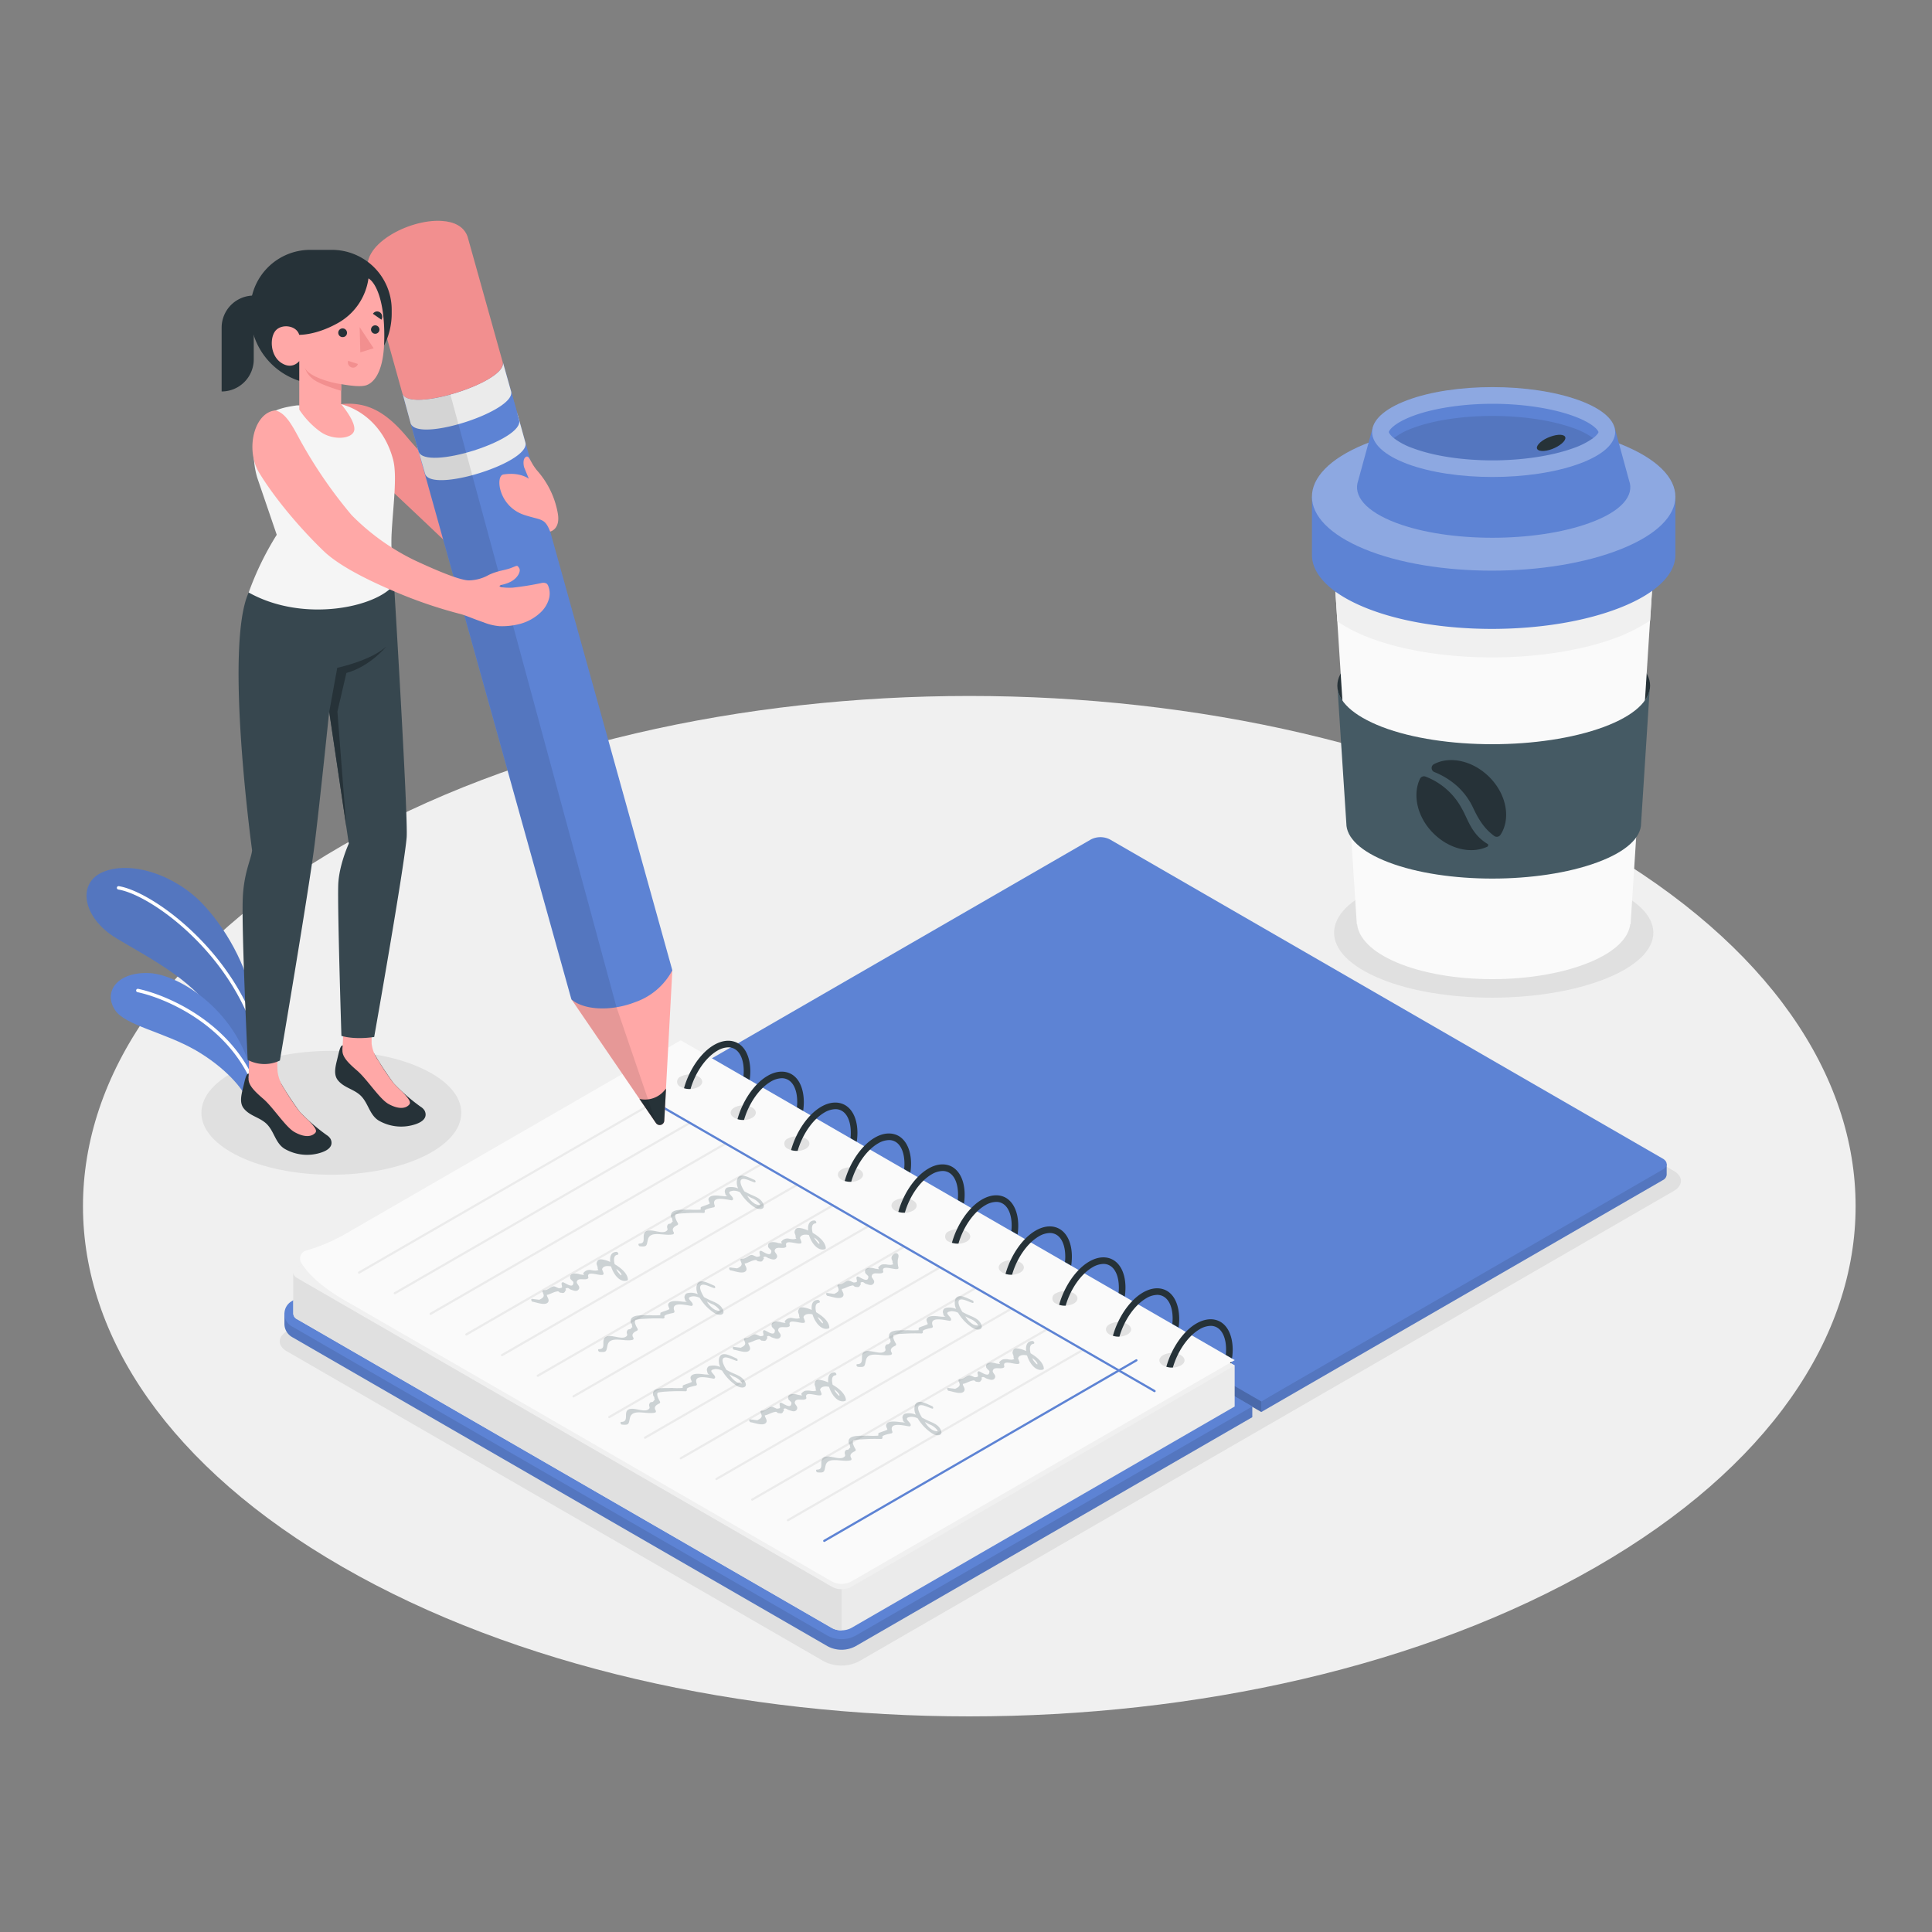 <svg xmlns="http://www.w3.org/2000/svg" viewBox="0 0 500 500"><rect x="0" y="0" width="500" height="500" fill="#808080" stroke="none"/><g id="freepik--Floor--inject-2"><path id="freepik--floor--inject-2" d="M88.66,405.53c89.58,51.56,234.81,51.56,324.39,0s89.57-135.17,0-186.74-234.81-51.56-324.39,0S-.92,354,88.66,405.53Z" style="fill:#f0f0f0"></path></g><g id="freepik--Shadow--inject-2"><path id="freepik--Shadows--inject-2" d="M74.26,349.73l139,80.25a10,10,0,0,0,9,0L433.16,308.23c2.49-1.44,2.49-3.77,0-5.21l-139-80.25a10,10,0,0,0-9,0L74.26,344.53C71.77,346,71.77,348.29,74.26,349.73Z" style="fill:#e0e0e0"></path><path id="freepik--shadow--inject-2" d="M415.57,229.49c-16.41-6.57-42.57-6.57-58.42,0s-15.86,17.21,0,23.78,42,6.57,58.42,0S432,236.06,415.57,229.49Z" style="fill:#e0e0e0"></path><ellipse id="freepik--shadow--inject-2" cx="85.75" cy="287.99" rx="33.63" ry="16.03" style="fill:#e0e0e0"></ellipse></g><g id="freepik--Plants--inject-2"><g id="freepik--plants--inject-2"><path d="M65.21,258.94c-.51-6.35-5.4-17.18-12.66-24.9s-18.85-11.43-26-8.32c-6.67,2.89-5.2,11.83,3.6,17.12S52,254.61,56.52,264.62l8.69,12Z" style="fill:#5D83D4"></path><path d="M65.21,258.94c-.51-6.35-5.4-17.18-12.66-24.9s-18.85-11.43-26-8.32c-6.67,2.89-5.2,11.83,3.6,17.12S52,254.61,56.52,264.62l8.69,12Z" style="opacity:0.1"></path><path d="M66.13,267.26l.14,0a.45.45,0,0,0,.28-.56c-7.14-21.54-27.39-36-35.79-37.36a.44.44,0,0,0-.51.36.45.45,0,0,0,.37.51c8.22,1.35,28.06,15.55,35.09,36.77A.44.44,0,0,0,66.13,267.26Z" style="fill:#fff"></path><path d="M64.26,285.16c-1.3-3.49-6.14-9-13.58-13.33-8.24-4.75-18.31-6.43-20.92-10.44-3.14-4.81.72-9.91,8.81-9.56S61.64,262,65.21,278.26Z" style="fill:#5D83D4"></path><path d="M64.64,278.55a.45.45,0,0,0,.19-.05.44.44,0,0,0,.2-.59c-7-13.87-21.67-20.35-29.26-22a.45.45,0,0,0-.53.34.44.44,0,0,0,.34.52c7.44,1.61,21.84,8,28.66,21.54A.46.46,0,0,0,64.64,278.55Z" style="fill:#fff"></path></g></g><g id="freepik--Notebook--inject-2"><g id="freepik--notebook--inject-2"><path d="M178.43,280v-2.74L282.33,220a5.4,5.4,0,0,1,4.92,0L431.33,301.3V304a1.72,1.72,0,0,1-1,1.42l-103.9,60Z" style="fill:#5D83D4"></path><path d="M431.33,304V301.3l-1.76-1L326.41,362.69v2.74l103.9-60A1.72,1.72,0,0,0,431.33,304Z" style="opacity:0.1"></path><path d="M178.43,277.25l103.9-60a5.4,5.4,0,0,1,4.92,0l143.06,82.59c1.36.78,1.36,2.06,0,2.84l-103.9,60Z" style="fill:#5D83D4"></path><polygon points="326.41 365.43 326.41 362.69 178.43 277.25 178.43 279.99 326.41 365.43" style="opacity:0.2"></polygon><path d="M180.8,281.31l-105,55.3L73.61,340v2.74a4,4,0,0,0,2.16,3.39l138.42,79.92a7.67,7.67,0,0,0,7.21,0l102.69-59.28V364Z" style="fill:#5D83D4"></path><path d="M180.8,281.31l-105,55.3L73.61,340v2.74a4,4,0,0,0,2.16,3.39l138.42,79.92a7.67,7.67,0,0,0,7.21,0l102.69-59.28V364Z" style="opacity:0.1"></path><path d="M217.8,424.21a7.4,7.4,0,0,1-3.61-.89L75.77,343.4a3.75,3.75,0,0,1,0-6.79l100.41-58L324.09,364,221.4,423.32A7.38,7.38,0,0,1,217.8,424.21Z" style="fill:#5D83D4"></path><path d="M176.18,270.61,76.91,327.92l-1,1.43V340h0a1.72,1.72,0,0,0,1,1.42l138.42,79.93a5.49,5.49,0,0,0,4.93,0L319.53,364V353.38Z" style="fill:#ebebeb"></path><path d="M319.54,353.38l-1.24.72-16.16,9.32-3,1.75-78.87,45.52a5.42,5.42,0,0,1-4.93,0L76.9,330.77c-1.35-.79-1.35-2.06,0-2.85l1.32-.76,98-56.55,142.13,82.06.3.18Z" style="fill:#f0f0f0"></path><path d="M217.8,411.29v10.65a4.92,4.92,0,0,1-2.46-.59L76.9,341.42a1.72,1.72,0,0,1-1-1.42V329.34a1.75,1.75,0,0,0,1,1.43l138.44,79.92A4.93,4.93,0,0,0,217.8,411.29Z" style="fill:#e0e0e0"></path><path d="M319.54,352l-17.87,10.31-2.8,1.62-78.6,45.38a5.42,5.42,0,0,1-4.93,0l-124-71.57c-1.11-.61-2.15-1.22-3.12-1.8-5-3.07-8.08-5.82-10-8.74l-.24-.37a2,2,0,0,1-.3-.74,2.21,2.21,0,0,1,1.73-2.5,45.86,45.86,0,0,0,9.34-3.89l.13-.07,87.3-50.4Z" style="fill:#fafafa"></path><path d="M301,350.71c-1.27.74-1.27,1.93,0,2.67a5,5,0,0,0,4.6,0c1.28-.74,1.28-1.93,0-2.67A5,5,0,0,0,301,350.71Z" style="opacity:0.1"></path><path d="M315.83,342.08c-1.75-1-3.95-.85-6.19.43-3.48,2-6.48,6.5-7.79,11.2a4.73,4.73,0,0,0,1.69.21c1.21-4.19,3.88-8.14,6.95-9.93a5.81,5.81,0,0,1,2.82-.86,3.24,3.24,0,0,1,1.66.43c1.48.85,2.34,2.94,2.34,5.7a10.49,10.49,0,0,1-.08,1.37l1.62.93a16.4,16.4,0,0,0,.17-2.3C319,345.87,317.85,343.25,315.83,342.08Z" style="fill:#263238"></path><path d="M318.69,352.45c0,.13-.05.26-.08.4l-.3-.18Z" style="fill:#263238"></path><path d="M287.17,342.7c-1.27.74-1.27,1.93,0,2.67a5,5,0,0,0,4.6,0c1.28-.74,1.28-1.93,0-2.67A5,5,0,0,0,287.17,342.7Z" style="opacity:0.1"></path><path d="M302,334.07c-1.76-1-3.95-.86-6.2.43-3.47,2-6.47,6.5-7.78,11.2a4.73,4.73,0,0,0,1.69.21c1.21-4.19,3.87-8.14,6.95-9.93a5.83,5.83,0,0,1,2.82-.87,3.27,3.27,0,0,1,1.66.44c1.48.85,2.34,2.93,2.34,5.7a12.59,12.59,0,0,1-.08,1.37l1.61.93a15,15,0,0,0,.17-2.3C305.14,337.86,304,335.24,302,334.07Z" style="fill:#263238"></path><path d="M273.29,334.69a1.42,1.42,0,0,0,0,2.67,5.1,5.1,0,0,0,4.6,0c1.28-.74,1.28-1.94,0-2.67A5,5,0,0,0,273.29,334.69Z" style="opacity:0.1"></path><path d="M288.08,326.06c-1.75-1-3.95-.86-6.19.43-3.47,2-6.48,6.5-7.79,11.2a4.82,4.82,0,0,0,1.7.21c1.2-4.19,3.87-8.14,6.94-9.93a5.83,5.83,0,0,1,2.83-.87,3.27,3.27,0,0,1,1.66.44c1.48.85,2.33,2.93,2.33,5.7a10.49,10.49,0,0,1-.08,1.37l1.62.93a16.4,16.4,0,0,0,.17-2.3C291.27,329.85,290.11,327.23,288.08,326.06Z" style="fill:#263238"></path><path d="M259.42,326.68c-1.27.74-1.27,1.93,0,2.67a5,5,0,0,0,4.6,0c1.28-.74,1.28-1.93,0-2.67A5,5,0,0,0,259.42,326.68Z" style="opacity:0.1"></path><path d="M274.21,318.05c-1.75-1-3.95-.86-6.19.43-3.48,2-6.48,6.5-7.79,11.2a4.76,4.76,0,0,0,1.7.21c1.2-4.19,3.87-8.14,6.94-9.93a5.81,5.81,0,0,1,2.82-.86,3.3,3.3,0,0,1,1.67.43c1.48.85,2.33,2.94,2.33,5.7a10.49,10.49,0,0,1-.08,1.37l1.62.93a16.4,16.4,0,0,0,.17-2.3C277.4,321.84,276.24,319.22,274.21,318.05Z" style="fill:#263238"></path><path d="M245.54,318.67a1.42,1.42,0,0,0,0,2.67,5.06,5.06,0,0,0,4.61,0c1.27-.74,1.27-1.93,0-2.67A5.06,5.06,0,0,0,245.54,318.67Z" style="opacity:0.1"></path><path d="M260.34,310c-1.76-1-3.95-.86-6.2.43-3.47,2-6.47,6.5-7.78,11.2a4.73,4.73,0,0,0,1.69.21c1.21-4.19,3.87-8.14,6.95-9.93a5.78,5.78,0,0,1,2.82-.86,3.26,3.26,0,0,1,1.66.43c1.48.85,2.34,2.94,2.34,5.7a12.59,12.59,0,0,1-.08,1.37l1.61.93a15,15,0,0,0,.17-2.3C263.52,313.83,262.36,311.21,260.34,310Z" style="fill:#263238"></path><path d="M231.67,310.66c-1.27.74-1.27,1.93,0,2.67a5,5,0,0,0,4.6,0c1.28-.74,1.28-1.93,0-2.67A5,5,0,0,0,231.67,310.66Z" style="opacity:0.1"></path><path d="M246.46,302c-1.75-1-4-.86-6.19.43-3.48,2-6.48,6.5-7.79,11.2a4.79,4.79,0,0,0,1.7.21c1.2-4.19,3.87-8.14,6.94-9.93a5.81,5.81,0,0,1,2.82-.86,3.3,3.3,0,0,1,1.67.43c1.48.85,2.33,2.94,2.33,5.7a10.49,10.49,0,0,1-.08,1.37l1.62.93a16.4,16.4,0,0,0,.17-2.3C249.65,305.82,248.49,303.2,246.46,302Z" style="fill:#263238"></path><path d="M217.8,302.65c-1.27.74-1.27,1.93,0,2.67a5,5,0,0,0,4.6,0c1.28-.74,1.28-1.93,0-2.67A5,5,0,0,0,217.8,302.65Z" style="opacity:0.1"></path><path d="M232.59,294c-1.76-1-4-.86-6.2.43-3.47,2-6.47,6.5-7.78,11.2a4.73,4.73,0,0,0,1.69.21c1.21-4.19,3.88-8.14,6.95-9.93a5.81,5.81,0,0,1,2.82-.86,3.24,3.24,0,0,1,1.66.43c1.48.85,2.34,2.94,2.34,5.7a10.49,10.49,0,0,1-.08,1.37l1.61.93a15,15,0,0,0,.18-2.3C235.78,297.81,234.61,295.19,232.59,294Z" style="fill:#263238"></path><path d="M203.92,294.64a1.42,1.42,0,0,0,0,2.67,5,5,0,0,0,4.6,0c1.28-.74,1.28-1.93,0-2.67A5,5,0,0,0,203.92,294.64Z" style="opacity:0.1"></path><path d="M218.71,286c-1.75-1-4-.86-6.19.43-3.47,2-6.48,6.5-7.79,11.2a4.82,4.82,0,0,0,1.7.21c1.21-4.19,3.87-8.14,6.94-9.93a5.81,5.81,0,0,1,2.83-.86,3.26,3.26,0,0,1,1.66.43c1.48.85,2.33,2.94,2.33,5.7a10.49,10.49,0,0,1-.08,1.37l1.62.93a16.4,16.4,0,0,0,.17-2.3C221.9,289.8,220.74,287.18,218.71,286Z" style="fill:#263238"></path><path d="M190.05,286.63c-1.27.74-1.27,1.93,0,2.67a5,5,0,0,0,4.6,0c1.28-.74,1.28-1.93,0-2.67A5,5,0,0,0,190.05,286.63Z" style="opacity:0.1"></path><path d="M204.84,278c-1.75-1-4-.86-6.19.43-3.47,2-6.48,6.5-7.79,11.2a4.79,4.79,0,0,0,1.7.21c1.2-4.19,3.87-8.14,6.94-9.93a5.83,5.83,0,0,1,2.83-.87,3.27,3.27,0,0,1,1.66.44c1.48.85,2.33,2.93,2.33,5.7a10.49,10.49,0,0,1-.08,1.37l1.62.93a16.4,16.4,0,0,0,.17-2.3C208,281.79,206.87,279.17,204.84,278Z" style="fill:#263238"></path><path d="M176.17,278.62a1.42,1.42,0,0,0,0,2.67,5.06,5.06,0,0,0,4.61,0c1.27-.74,1.27-1.93,0-2.67A5.06,5.06,0,0,0,176.17,278.62Z" style="opacity:0.1"></path><path d="M191,270c-1.76-1-3.95-.86-6.2.43-3.47,2-6.48,6.5-7.78,11.2a4.73,4.73,0,0,0,1.69.21c1.21-4.19,3.87-8.14,6.95-9.93a5.78,5.78,0,0,1,2.82-.86,3.26,3.26,0,0,1,1.66.43c1.48.85,2.34,2.94,2.34,5.7a12.59,12.59,0,0,1-.08,1.37l1.61.93a15,15,0,0,0,.17-2.3C194.15,273.78,193,271.16,191,270Z" style="fill:#263238"></path><line x1="280.3" y1="349.33" x2="203.92" y2="393.43" style="fill:none;stroke:#ebebeb;stroke-linecap:round;stroke-miterlimit:10;stroke-width:0.569px"></line><line x1="271.05" y1="343.99" x2="194.68" y2="388.09" style="fill:none;stroke:#ebebeb;stroke-linecap:round;stroke-miterlimit:10;stroke-width:0.569px"></line><line x1="261.8" y1="338.65" x2="185.43" y2="382.75" style="fill:none;stroke:#ebebeb;stroke-linecap:round;stroke-miterlimit:10;stroke-width:0.569px"></line><line x1="252.55" y1="333.31" x2="176.18" y2="377.41" style="fill:none;stroke:#ebebeb;stroke-linecap:round;stroke-miterlimit:10;stroke-width:0.569px"></line><line x1="243.3" y1="327.97" x2="166.93" y2="372.07" style="fill:none;stroke:#ebebeb;stroke-linecap:round;stroke-miterlimit:10;stroke-width:0.569px"></line><line x1="234.05" y1="322.63" x2="157.68" y2="366.73" style="fill:none;stroke:#ebebeb;stroke-linecap:round;stroke-miterlimit:10;stroke-width:0.569px"></line><line x1="224.8" y1="317.29" x2="148.43" y2="361.38" style="fill:none;stroke:#ebebeb;stroke-linecap:round;stroke-miterlimit:10;stroke-width:0.569px"></line><line x1="215.55" y1="311.95" x2="139.18" y2="356.04" style="fill:none;stroke:#ebebeb;stroke-linecap:round;stroke-miterlimit:10;stroke-width:0.569px"></line><line x1="206.3" y1="306.61" x2="129.93" y2="350.7" style="fill:none;stroke:#ebebeb;stroke-linecap:round;stroke-miterlimit:10;stroke-width:0.569px"></line><line x1="197.05" y1="301.27" x2="120.68" y2="345.36" style="fill:none;stroke:#ebebeb;stroke-linecap:round;stroke-miterlimit:10;stroke-width:0.569px"></line><line x1="187.8" y1="295.93" x2="111.43" y2="340.02" style="fill:none;stroke:#ebebeb;stroke-linecap:round;stroke-miterlimit:10;stroke-width:0.569px"></line><line x1="178.55" y1="290.59" x2="102.18" y2="334.68" style="fill:none;stroke:#ebebeb;stroke-linecap:round;stroke-miterlimit:10;stroke-width:0.569px"></line><line x1="169.3" y1="285.25" x2="92.93" y2="329.34" style="fill:none;stroke:#ebebeb;stroke-linecap:round;stroke-miterlimit:10;stroke-width:0.569px"></line><line x1="164.67" y1="282.6" x2="298.8" y2="360.01" style="fill:none;stroke:#5D83D4;stroke-linecap:round;stroke-miterlimit:10;stroke-width:0.569px"></line><line x1="294.1" y1="352.05" x2="213.32" y2="398.77" style="fill:none;stroke:#5D83D4;stroke-linecap:round;stroke-miterlimit:10;stroke-width:0.569px"></line><g style="opacity:0.25"><path d="M253.69,342.28c-.7-1.07-2-1.5-3.12-2-.45-.2-1-.48-1.51-.76-.7-1.13-1.63-3-.4-3.21.74-.14,2.17.64,3,.88.45.13.35-.53,0-.65-1.36-.53-4-2.22-4.52.09a3.54,3.54,0,0,0,.32,2.13,4.61,4.61,0,0,0-2-.37c-.64.06-1.19.08-1.41.83-.13.41.05.59.08.9a.79.79,0,0,0,.64.66c-.07,0-.28,0-.72,0-1,0-3.6-.68-4.21.52-.25.49.33,1.18.24,1.37s-1.91.72-2.24.92c-.15.09-.05.61-.13.66a22.91,22.91,0,0,1-2.78,0c-1.53.12-5.32-.45-4.82,1.91.05.25.26.22.31.63a2,2,0,0,0,.11.57c-.05,0-.16,0-.36.32s-.66.13-.85.36c-.72.91.39,1.23-.52,1.8-1.27.8-3.92-.82-5.22.07-1.15.8.35,3.09-1.69,3.13-.45,0-.19.67.15.7,1.91.17,1.7-.19,2.07-1.75.59-2.53,4.37-.78,6.5-1.37a.37.37,0,0,0,.15-.56c-.56-.9.09-1.39.93-1.78a.38.38,0,0,0,.16-.56c-.23-.41-1-1.67-.54-2.27a11.69,11.69,0,0,1,2.25-.26,47.91,47.91,0,0,1,4.94-.09.35.35,0,0,0,.32-.47c-.24-.53,1.9-.87,2.37-1a.35.35,0,0,0,.21-.45c-1-2.54,2.74-1.6,4.3-1.36a.36.36,0,0,0,.43-.48c-.24-.85-2.13-1.71.11-2a3.45,3.45,0,0,1,1.71.41,11.86,11.86,0,0,0,3.91,4C253.33,344.52,254.83,344,253.69,342.28Zm-.69.46c.47.62-1,.11-1.18,0a5.52,5.52,0,0,1-2-2.08c.45.25.86.47,1.16.61A4.5,4.5,0,0,1,253,342.74Z" style="fill:#455a64"></path><path d="M215.49,358.37c-.27-1.11-.31-2.32.72-2.45.49-.06.14-.73-.23-.75-1.38,0-1.81,1.16-1.63,2.6a8.48,8.48,0,0,0-1.72-.58c-.9-.17-1.48-.19-1.77.72-.18.55.26.9.22,1.4-.05.72.68.42-.41.71a6.39,6.39,0,0,1-1.26-.14c-1.1,0-1.19,0-1.86.58s1,.85-1,.53a4.18,4.18,0,0,0-1.57-.22c-.73.17-1.12.38-1,1.19.06.37.85.85.84,1.08,0,1.76-1.91.27-2.62,0a.32.32,0,0,0-.45.27c0,.87.58,1.18-.69,1.25-.15,0-1-.47-1.3-.48-.81,0-1.55,1.06-2.61,1-.29,0-.39.24-.3.47.29.79.72,1.27-.88,2,0,0-1.88-.23-1.84-.23-.46,0-.16.74.19.77.73.05,3.2,1.09,3.93.11.53-.73-.53-1.57-.26-2-.18.3,1.41-.43,1.58-.49a4.35,4.35,0,0,1,1.24-.34c.22,0,.4.36.64.35s.63.15.91,0,.35-.52.46-.59c.28-.19-.36-.41.19-.6.4-.14.75.27,1.12.38.6.19,1.5.63,2,0,.67-.83-.55-1.41-.44-2,.26-1.25,2-.3,2.86-.86a.33.33,0,0,0,.12-.38c-.51-1.73,2.63-.38,3.61-.56.18,0,.37-.15.34-.36s-.39-1.07-.39-1.08c.25-1,1.68-.93,2.33-.75.64,2.1,2.31,4.22,4.13,3.66a.33.33,0,0,0,.23-.32C218.81,360.78,217.19,359.35,215.49,358.37Zm.66,1.73c-.06-.11-.15-.29-.24-.5a4.41,4.41,0,0,1,1.28,1.26C217.54,361.91,216.32,360.39,216.15,360.1Z" style="fill:#455a64"></path><path d="M243.25,369.64c-.71-1.07-2-1.5-3.12-2-.46-.21-1-.49-1.51-.77-.71-1.13-1.64-3-.4-3.2.74-.14,2.17.63,3,.87.45.14.34-.52,0-.64-1.36-.54-4-2.22-4.52.09a3.53,3.53,0,0,0,.31,2.13,4.56,4.56,0,0,0-2-.37c-.65.06-1.19.08-1.42.83-.12.41.06.59.08.9a.79.79,0,0,0,.65.66c-.08,0-.28,0-.73-.06-1,0-3.59-.67-4.2.53-.26.49.32,1.18.24,1.36s-1.92.72-2.25.92c-.14.1,0,.62-.13.66a19.43,19.43,0,0,1-2.78,0c-1.53.13-5.31-.44-4.82,1.91.06.26.26.22.31.64a1.9,1.9,0,0,0,.12.57c-.06,0-.17,0-.37.32s-.65.12-.84.36c-.73.91.38,1.23-.52,1.79-1.28.8-3.93-.81-5.22.08s.34,3.08-1.69,3.12c-.45,0-.19.68.15.71,1.9.16,1.7-.2,2.06-1.75.6-2.54,4.38-.79,6.5-1.38.25-.06.27-.37.16-.55-.56-.9.09-1.4.93-1.79a.36.36,0,0,0,.15-.55c-.22-.41-1-1.68-.54-2.27a11.8,11.8,0,0,1,2.26-.26,45.2,45.2,0,0,1,4.94-.09.35.35,0,0,0,.32-.47c-.24-.53,1.89-.87,2.37-1a.34.34,0,0,0,.2-.45c-1-2.53,2.74-1.6,4.3-1.35a.37.37,0,0,0,.44-.48c-.25-.86-2.13-1.71.1-2a3.72,3.72,0,0,1,1.72.41,12,12,0,0,0,3.9,4C242.88,371.88,244.39,371.37,243.25,369.64Zm-.69.46c.46.63-1,.12-1.19,0a5.63,5.63,0,0,1-2-2.09c.46.25.87.48,1.17.61A4.73,4.73,0,0,1,242.56,370.1Z" style="fill:#455a64"></path><path d="M266.72,350.24c-.28-1.11-.31-2.32.71-2.45.5-.06.15-.73-.22-.75-1.38,0-1.82,1.16-1.64,2.61a7.75,7.75,0,0,0-1.71-.59c-.9-.17-1.48-.19-1.78.72-.17.55.27.9.23,1.4-.05.72.67.42-.41.71a6.31,6.31,0,0,1-1.26-.14c-1.1,0-1.2,0-1.86.58s1,.85-1,.53a4.13,4.13,0,0,0-1.56-.22c-.73.17-1.12.38-1,1.19.06.37.84.85.84,1.08,0,1.76-1.91.27-2.63,0a.33.33,0,0,0-.45.27c0,.87.58,1.18-.68,1.25-.15,0-1-.47-1.3-.48-.81,0-1.56,1.06-2.62,1-.29,0-.38.24-.3.47.3.79.73,1.27-.87,2,0,0-1.88-.23-1.84-.23-.46,0-.17.74.19.77.73.05,3.19,1.09,3.92.11.54-.73-.52-1.57-.25-2-.18.3,1.4-.43,1.58-.49a4.38,4.38,0,0,1,1.23-.34c.22,0,.41.36.64.35s.64.15.92,0,.35-.52.46-.59c.28-.19-.36-.41.19-.6.4-.14.74.27,1.12.38.6.19,1.5.63,2,0,.66-.83-.56-1.41-.44-2,.25-1.25,2-.3,2.86-.86a.34.34,0,0,0,.11-.38c-.5-1.73,2.63-.38,3.62-.56.18,0,.36-.15.34-.36s-.39-1.07-.39-1.08c.25-1,1.67-.93,2.33-.75.64,2.1,2.3,4.22,4.12,3.66a.31.31,0,0,0,.23-.32C270,352.65,268.42,351.22,266.72,350.24Zm.66,1.73a4,4,0,0,1-.24-.5,4.41,4.41,0,0,1,1.28,1.26C268.77,353.78,267.55,352.26,267.38,352Z" style="fill:#455a64"></path><path d="M197.28,311.09c-.71-1.07-2-1.49-3.12-2-.46-.21-1-.49-1.51-.77-.71-1.13-1.64-3-.4-3.2.73-.14,2.17.64,3,.87.44.14.34-.52,0-.64-1.36-.54-4-2.22-4.52.09a3.45,3.45,0,0,0,.31,2.13,4.56,4.56,0,0,0-2-.37c-.65.06-1.19.08-1.42.83-.12.41,0,.59.08.9a.79.79,0,0,0,.65.66,6.28,6.28,0,0,0-.73,0c-1,0-3.59-.68-4.21.52-.25.49.33,1.18.25,1.36s-1.92.72-2.25.93c-.15.09,0,.61-.13.65a19.43,19.43,0,0,1-2.78,0c-1.53.13-5.31-.44-4.82,1.92.06.25.26.21.31.63a1.9,1.9,0,0,0,.12.57c-.06,0-.17,0-.37.32s-.65.12-.84.36c-.73.91.38,1.23-.52,1.79-1.28.8-3.93-.81-5.23.08s.35,3.08-1.68,3.12c-.45,0-.19.68.15.71,1.9.16,1.69-.2,2.06-1.75.6-2.53,4.38-.79,6.5-1.37a.36.36,0,0,0,.15-.56c-.55-.9.1-1.4.94-1.79a.36.36,0,0,0,.15-.55c-.22-.41-1-1.68-.54-2.27a11.8,11.8,0,0,1,2.26-.26,45.16,45.16,0,0,1,4.94-.09.34.34,0,0,0,.31-.47c-.23-.53,1.9-.87,2.38-1a.35.35,0,0,0,.2-.45c-1-2.54,2.74-1.61,4.3-1.36a.37.37,0,0,0,.44-.48c-.25-.86-2.14-1.71.1-2a3.72,3.72,0,0,1,1.72.41,12,12,0,0,0,3.9,4C196.91,313.33,198.42,312.82,197.28,311.09Zm-.69.46c.46.63-1,.12-1.19,0a5.63,5.63,0,0,1-2-2.09c.46.25.87.48,1.17.62A4.62,4.62,0,0,1,196.59,311.55Z" style="fill:#455a64"></path><path d="M159.08,327.18c-.28-1.1-.31-2.31.71-2.44.49-.07.14-.74-.22-.75-1.39,0-1.82,1.16-1.64,2.6a7.84,7.84,0,0,0-1.71-.58c-.9-.17-1.48-.2-1.78.72-.18.54.26.9.23,1.39,0,.73.67.43-.42.71a6.35,6.35,0,0,1-1.26-.13,1.91,1.91,0,0,0-1.86.58c-.68.57,1,.85-1,.53a4,4,0,0,0-1.56-.22c-.74.17-1.12.38-1,1.19,0,.36.84.85.83,1.08,0,1.76-1.9.27-2.62,0a.34.34,0,0,0-.45.28c0,.87.58,1.17-.68,1.25-.16,0-1-.48-1.3-.48-.82,0-1.56,1.06-2.62,1-.29,0-.39.23-.3.47.29.79.72,1.27-.87,2,0,0-1.88-.24-1.84-.24-.46,0-.17.75.19.77.72.06,3.19,1.1,3.92.11.54-.72-.52-1.56-.26-2-.17.31,1.41-.43,1.58-.49a4.7,4.7,0,0,1,1.24-.34c.22,0,.41.36.64.36s.64.15.92,0,.34-.51.45-.59c.29-.18-.36-.41.19-.59s.75.26,1.13.38c.59.19,1.5.63,2,0,.66-.83-.56-1.41-.45-2,.26-1.25,2.05-.3,2.86-.86a.33.33,0,0,0,.12-.38c-.5-1.73,2.63-.38,3.62-.56.17,0,.36-.15.34-.36s-.4-1.07-.39-1.09c.24-1,1.67-.92,2.33-.74.63,2.1,2.3,4.22,4.12,3.65a.31.31,0,0,0,.23-.31C162.4,329.6,160.77,328.16,159.08,327.18Zm.65,1.73a4.87,4.87,0,0,1-.23-.49,4.21,4.21,0,0,1,1.27,1.26C161.13,330.73,159.91,329.21,159.73,328.91Z" style="fill:#455a64"></path><path d="M186.83,338.46c-.7-1.07-2-1.5-3.12-2-.45-.21-1-.49-1.51-.77-.7-1.13-1.64-3-.4-3.2.74-.14,2.17.63,3,.87.45.13.35-.52,0-.65-1.36-.53-4-2.22-4.52.1a3.48,3.48,0,0,0,.32,2.13,4.47,4.47,0,0,0-2-.37c-.64.06-1.19.07-1.41.82-.13.42,0,.6.08.91a.8.8,0,0,0,.64.66,4.84,4.84,0,0,0-.72-.06c-1,0-3.6-.67-4.21.52-.25.5.32,1.18.24,1.37s-1.92.72-2.24.92c-.15.09-.05.61-.13.66a21,21,0,0,1-2.78,0c-1.53.13-5.32-.44-4.82,1.91,0,.26.26.22.3.63a2.45,2.45,0,0,0,.12.58c-.06,0-.16,0-.36.31s-.66.13-.85.37c-.72.91.39,1.22-.52,1.79-1.27.8-3.92-.82-5.22.08s.35,3.08-1.69,3.12c-.45,0-.19.67.15.7,1.91.17,1.7-.19,2.06-1.74.6-2.54,4.38-.79,6.51-1.38a.36.36,0,0,0,.15-.55c-.56-.9.09-1.4.93-1.79a.37.37,0,0,0,.16-.55c-.23-.42-1-1.68-.54-2.27a12.49,12.49,0,0,1,2.25-.27,45.24,45.24,0,0,1,4.94-.08.35.35,0,0,0,.32-.47c-.24-.53,1.9-.87,2.37-1a.35.35,0,0,0,.21-.45c-1-2.53,2.73-1.6,4.3-1.35a.37.37,0,0,0,.43-.48c-.24-.86-2.13-1.72.11-2a3.71,3.71,0,0,1,1.71.41,12,12,0,0,0,3.91,4C186.47,340.7,188,340.19,186.83,338.46Zm-.69.46c.47.62-1,.12-1.18,0a5.47,5.47,0,0,1-2-2.09c.45.25.86.47,1.16.61A4.58,4.58,0,0,1,186.14,338.92Z" style="fill:#455a64"></path><path d="M210.31,319.05c-.28-1.1-.32-2.31.71-2.44.49-.07.14-.74-.23-.75-1.38,0-1.81,1.16-1.63,2.6a8.48,8.48,0,0,0-1.72-.58c-.89-.17-1.48-.2-1.77.72-.18.54.26.9.23,1.39-.05.73.67.43-.42.71a5.68,5.68,0,0,1-1.26-.13,1.91,1.91,0,0,0-1.86.58c-.68.57,1,.85-1,.53a4,4,0,0,0-1.57-.22c-.73.17-1.12.38-1,1.19.05.36.84.85.83,1.08,0,1.76-1.9.27-2.62,0a.34.34,0,0,0-.45.28c0,.87.58,1.17-.69,1.25-.15,0-1-.48-1.3-.48-.81,0-1.55,1.06-2.61,1-.29,0-.39.23-.3.47.29.79.72,1.27-.88,2,0,0-1.88-.24-1.84-.24-.45,0-.16.75.19.77.73.06,3.2,1.1,3.93.12.54-.73-.52-1.57-.26-2-.17.31,1.41-.43,1.58-.49a4.35,4.35,0,0,1,1.24-.33c.22,0,.4.35.64.35s.63.15.91,0,.35-.51.46-.59c.28-.18-.36-.41.19-.59.4-.14.75.26,1.12.38.6.19,1.5.63,2,0,.67-.83-.55-1.41-.44-2,.26-1.25,2-.3,2.86-.86a.33.33,0,0,0,.12-.38c-.51-1.73,2.63-.38,3.62-.56.17,0,.36-.15.33-.36s-.39-1.07-.39-1.09c.25-1,1.68-.92,2.33-.74.64,2.1,2.31,4.22,4.13,3.65a.32.32,0,0,0,.23-.31C213.62,321.47,212,320,210.31,319.05Zm.65,1.73a4.52,4.52,0,0,1-.24-.49,4.28,4.28,0,0,1,1.28,1.26C212.35,322.6,211.13,321.08,211,320.78Z" style="fill:#455a64"></path><path d="M192.63,357.29c-.7-1.07-2-1.5-3.12-2-.46-.21-1-.49-1.51-.77-.7-1.13-1.64-3-.4-3.2.74-.14,2.17.63,3,.87.45.13.35-.52,0-.64-1.36-.54-4-2.23-4.52.09a3.54,3.54,0,0,0,.31,2.13,4.4,4.4,0,0,0-2-.37c-.64.06-1.19.07-1.41.83-.13.41.05.59.08.9a.8.8,0,0,0,.64.66,7.15,7.15,0,0,0-.72-.06c-1,0-3.6-.67-4.21.53-.25.49.32,1.18.24,1.36s-1.92.72-2.24.92c-.15.09-.05.61-.13.66a19.45,19.45,0,0,1-2.78,0c-1.53.13-5.32-.44-4.82,1.91.05.26.26.22.3.64a2.45,2.45,0,0,0,.12.57c-.06,0-.16,0-.36.32s-.66.12-.85.36c-.72.91.39,1.23-.52,1.79-1.27.8-3.92-.82-5.22.08-1.15.79.35,3.08-1.69,3.12-.45,0-.19.67.15.7,1.91.17,1.7-.19,2.06-1.74.6-2.54,4.38-.79,6.51-1.38.24-.06.26-.37.15-.55-.56-.9.09-1.4.93-1.79a.37.37,0,0,0,.16-.55c-.23-.41-1-1.68-.54-2.27a12.49,12.49,0,0,1,2.25-.27,45.24,45.24,0,0,1,4.94-.08.35.35,0,0,0,.32-.47c-.24-.53,1.9-.87,2.37-1a.34.34,0,0,0,.21-.45c-1-2.53,2.73-1.6,4.3-1.35a.37.37,0,0,0,.43-.48c-.24-.86-2.13-1.72.11-2a3.71,3.71,0,0,1,1.71.41,12,12,0,0,0,3.91,4C192.27,359.53,193.77,359,192.63,357.29Zm-.69.46c.47.63-1,.12-1.18,0a5.47,5.47,0,0,1-2-2.09c.45.25.86.48,1.16.61A4.58,4.58,0,0,1,191.94,357.75Z" style="fill:#455a64"></path><path d="M211.23,339.61c-.28-1.11-.31-2.32.71-2.45.49-.06.14-.73-.23-.75-1.38,0-1.81,1.16-1.63,2.6a8.48,8.48,0,0,0-1.72-.58c-.89-.17-1.47-.19-1.77.72-.18.55.26.9.23,1.4,0,.72.67.42-.42.71a6.39,6.39,0,0,1-1.26-.14,1.93,1.93,0,0,0-1.86.58c-.68.58,1,.85-1,.53a4.18,4.18,0,0,0-1.57-.22c-.73.17-1.12.38-1,1.19.05.37.84.85.83,1.08,0,1.76-1.9.27-2.62,0a.33.33,0,0,0-.45.27c0,.87.58,1.18-.69,1.25-.15,0-1-.47-1.29-.48-.82,0-1.56,1.06-2.62,1-.29,0-.39.24-.3.47.29.79.72,1.27-.88,2,0,0-1.88-.23-1.83-.23-.46,0-.17.74.18.77.73.05,3.2,1.09,3.93.11.54-.73-.52-1.57-.26-2-.17.3,1.41-.43,1.58-.49a4.35,4.35,0,0,1,1.24-.34c.22,0,.4.36.64.35s.64.15.92,0,.34-.52.45-.59c.28-.19-.36-.41.19-.6.4-.14.75.27,1.12.38.6.19,1.5.63,2,0,.66-.83-.56-1.41-.45-2,.26-1.25,2-.3,2.86-.86a.33.33,0,0,0,.12-.38c-.51-1.73,2.63-.38,3.62-.56.17,0,.36-.15.33-.36s-.39-1.07-.39-1.08c.25-1,1.68-.93,2.34-.75.63,2.1,2.3,4.22,4.12,3.66a.33.33,0,0,0,.23-.32C214.54,342,212.92,340.59,211.23,339.61Zm.65,1.73c-.06-.11-.15-.29-.24-.5a4.28,4.28,0,0,1,1.28,1.26C213.27,343.15,212.05,341.63,211.88,341.34Z" style="fill:#455a64"></path><path d="M232.52,325.28a1,1,0,0,0,0-.42c-.3-1.08-1.54-.27-1.75.39s.26.9.22,1.39c0,.72.68.43-.41.71a7.19,7.19,0,0,1-1.26-.13c-1.1-.05-1.2,0-1.86.58s1,.84-1,.52a4.2,4.2,0,0,0-1.57-.21c-.73.16-1.12.37-1,1.19.06.36.85.85.84,1.08,0,1.75-1.91.27-2.62,0a.34.34,0,0,0-.46.28c0,.86.58,1.17-.68,1.25-.15,0-1-.48-1.3-.48-.81,0-1.55,1.05-2.61,1-.29,0-.39.23-.31.47.3.79.73,1.27-.87,1.95,0,0-1.88-.23-1.84-.23-.46,0-.16.75.19.77.73.06,3.2,1.1,3.93.11.53-.72-.53-1.56-.26-2-.18.31,1.41-.43,1.58-.49a4.74,4.74,0,0,1,1.23-.34c.23,0,.41.36.64.36s.64.15.92,0,.35-.51.46-.59c.28-.18-.36-.41.19-.6s.75.27,1.12.39c.6.19,1.5.63,2,0,.67-.83-.56-1.41-.44-2,.26-1.25,2-.3,2.86-.86a.33.33,0,0,0,.11-.38c-.5-1.73,2.64-.38,3.62-.56.18,0,.37-.15.34-.36a5.22,5.22,0,0,1-.14-2.23A4.05,4.05,0,0,0,232.52,325.28Z" style="fill:#455a64"></path></g></g></g><g id="freepik--Character--inject-2"><g id="freepik--character--inject-2"><path d="M105.29,113.06c4.66,5.57,12.36,13.09,16.73,18.57a16,16,0,0,1,3.54,10.13c0,2.73-.78,5-3.45,3.84-1.93-.84-3.16-1.84-6-4.61-2.53-2.5-14.77-14-14.77-14s-2.3-14.09-6.08-15.24-7-7.18-7-7.18C94.46,104,99.38,106,105.29,113.06Z" style="fill:#f28f8f"></path><path d="M147.89,258.64l21.87,32a1.18,1.18,0,0,0,2.15-.6L174,251.11Z" style="fill:#ffa8a7"></path><path d="M171.91,290.05a1.18,1.18,0,0,1-2.15.6l-4.27-6.25h0a6.54,6.54,0,0,0,6.45-2.17l.43-.51Z" style="fill:#263238"></path><path d="M130.1,93.58l1,3.46,1.18,4.16L174,251.11a17.27,17.27,0,0,1-9.61,8.24c-6.16,2.41-13.24,2.13-16.52-.72l-41.5-148.8-2.22-8C105.92,106.94,131.76,98.7,130.1,93.58Z" style="fill:#5D83D4"></path><path d="M133.81,106.73l2.14,7.72c.7,2.22-3.68,5-9,7-7.12,2.71-16,4.11-16.93,1.18L108.4,117l-.53-2c.92,2.94,9.8,1.54,16.92-1.17,5.14-2,9.38-4.59,9.07-6.76v0A.45.45,0,0,0,133.81,106.73Z" style="fill:#ebebeb"></path><path d="M134.33,108.66c1.62,5.15-24.33,13.33-26,8.18l-2.17-7.72c1.63,5.14,27.57-3,26-8.18Z" style="fill:#5D83D4"></path><path d="M130.1,93.58l2.14,7.62c1.63,5-23.34,13.19-25.83,8.63a.91.91,0,0,1-.12-.28l-2.1-7.69C105.92,106.94,131.76,98.7,130.1,93.58Z" style="fill:#ebebeb"></path><path d="M106.41,109.83l-2.22-8c.78,2.29,6.49,1.87,12.36.24h0l43,158.59,10.26,30-21.87-32h0Z" style="opacity:0.1"></path><path d="M121,61.22l9.06,32.36c.71,2.19-3.6,5-8.91,7-7.12,2.73-16,4.2-17,1.29l0,0L95.46,70.7c-2.63-7.09,10.23-14.06,18.81-13.53C117.48,57.35,120.06,58.57,121,61.22Z" style="fill:#f28f8f"></path><path d="M83.08,99.45h0A18.29,18.29,0,0,1,64.79,81.16v-1a15.5,15.5,0,0,1,15.5-15.5h5.58a15.5,15.5,0,0,1,15.5,15.5v1A18.29,18.29,0,0,1,83.08,99.45Z" style="fill:#263238"></path><path d="M57.36,101.31h0A8.31,8.31,0,0,0,65.67,93V76.49h0a8.31,8.31,0,0,0-8.31,8.3Z" style="fill:#263238"></path><path d="M101.9,280.38a49.25,49.25,0,0,0,7,6.07,3,3,0,0,1,1,1c.33.68.84,2.38-2.28,3.47a11.62,11.62,0,0,1-9.63-.93c-2.56-1.6-2.68-4.94-5.1-6.84-1.79-1.41-4-1.77-5.47-3.62-1-1.28-.75-3-.22-5.1.57-2.31.84-4.05,1.6-3.87l-.13,1.06c1,1.52,5.89,2,8.09.92A92.13,92.13,0,0,0,101.9,280.38Z" style="fill:#263238"></path><path d="M104.07,282.53h0c-.75-.68-1.47-1.38-2.17-2.15a60,60,0,0,1-4-5.94,9.15,9.15,0,0,1-1.72-4.34c-.05-2,.14-5.67.14-5.67L89,263.94l-.36,7.67h0c-.19,1.74,1.25,3.29,3.8,5.48s5.78,7.31,8.08,8.6,4,1.24,4.94.58S106.55,285.07,104.07,282.53Z" style="fill:#ffa8a7"></path><path d="M77.55,287.69a48.7,48.7,0,0,0,7,6.07,3.09,3.09,0,0,1,1,1c.33.68.84,2.38-2.28,3.47a11.62,11.62,0,0,1-9.63-.93c-2.57-1.6-2.68-4.94-5.1-6.84-1.79-1.41-4-1.77-5.47-3.62-1-1.28-.75-3-.22-5.1.57-2.31.83-4.05,1.6-3.87l-.13,1.06c1,1.52,5.89,2,8.09.92A89.72,89.72,0,0,0,77.55,287.69Z" style="fill:#263238"></path><path d="M79.71,289.84h0c-.74-.68-1.47-1.38-2.16-2.15a58.84,58.84,0,0,1-4-5.94,10.24,10.24,0,0,1-1.71-4.41c-.14-1.79,0-5.52,0-5.52l-7.32,0-.18,7.08h0c-.19,1.74,1.25,3.29,3.8,5.48s5.77,7.31,8.08,8.6,3.95,1.24,4.93.58S82.2,292.38,79.71,289.84Z" style="fill:#ffa8a7"></path><path d="M64.36,153.34c-6.37,13.92.88,66.71.88,66.71-.19,2.26-2.18,5.77-2.42,12.67-.3,8.86,1.28,41.57,1.28,41.57a9.22,9.22,0,0,0,8.34.17s7.55-44.41,9-56.09c1.28-10.19,3.75-34.16,3.75-34.16l5.08,34.11s-2.61,5.69-2.74,10.83c-.19,6.9.83,38.93.83,38.93s3.09,1.08,8.48.29c0,0,7.68-43.34,8.4-51.61.43-4.94-3.26-65.51-3.26-65.51Z" style="fill:#37474f"></path><path d="M85.21,184.21l2.07-11.38S96,171,100,167.28c0,0-4.17,5.19-10.35,6.88l-2.33,10,2.3,29.75Z" style="fill:#263238"></path><path d="M76.81,104.92h0c-5.6.77-8.6,2-10.4,7.26-1.18,3.44-.86,8.5.33,11.94l4.88,14.28a77.26,77.26,0,0,0-7.26,14.94c14.3,8,33.34,3.73,37.64-2.09.18-1.23-1-7.2-.63-13.53.37-6.76,1.45-14.51.39-18.68-2-7.75-7.38-12.81-13.47-14.44Z" style="fill:#f5f5f5"></path><path d="M95.36,72.05c1.93,1.14,4.32,6,4.08,16.18-.2,8.64-3,10.77-4.4,11.38s-4.12.24-6.75-.19v5.18s3.64,4.23,3.41,6.6-5.26,2.94-8.66.62A21.94,21.94,0,0,1,77.45,106V93.44s-1.78,2.38-4.69.44-3-6.71-1.33-8.43,5.34-1.17,6,1.2c0,0,4.2.16,9.79-2.92A15.71,15.71,0,0,0,95.36,72.05Z" style="fill:#ffa8a7"></path><path d="M89.8,86.06a1.09,1.09,0,0,1-1,1.18,1.13,1.13,0,1,1,1-1.18Z" style="fill:#263238"></path><path d="M90.09,93.38l2.53.81a1.3,1.3,0,0,1-1.64.9A1.39,1.39,0,0,1,90.09,93.38Z" style="fill:#f28f8f"></path><path d="M98.71,82.73l-2.2-1.52a1.28,1.28,0,0,1,1.82-.38A1.41,1.41,0,0,1,98.71,82.73Z" style="fill:#263238"></path><path d="M98.2,85.28a1.09,1.09,0,1,1-1.14-1.08A1.11,1.11,0,0,1,98.2,85.28Z" style="fill:#263238"></path><polygon points="93.08 84.66 93.25 91.19 96.69 90.13 93.08 84.66" style="fill:#f28f8f"></polygon><path d="M88.29,99.42c-2.78-.37-8.49-2-9.38-4.27a5.87,5.87,0,0,0,2,2.88c1.71,1.47,7.38,3.11,7.38,3.11Z" style="fill:#f28f8f"></path><path d="M132.23,147c-1.7.64-3.4.68-5.72,1.78a10.83,10.83,0,0,1-5,1.42c-2.27.11-8.64-2.6-14.23-5.21A59.08,59.08,0,0,1,91,133.31a119.16,119.16,0,0,1-12.59-18.09c-2-3.41-4-8.37-7.19-9-5.5.58-7.74,10.16-4.17,16.08S76.92,136,83.69,142.54c3.28,3.18,9.29,6.62,17.89,10.31a118,118,0,0,0,17.37,6c1.73.45,2.94,1.09,6.18,2.2a14.32,14.32,0,0,0,4.1,1,18.19,18.19,0,0,0,5.2-.55,12.38,12.38,0,0,0,5.7-3.22A7.76,7.76,0,0,0,142,155.2a5.22,5.22,0,0,0-.12-3.57,1.49,1.49,0,0,0-.42-.6,1.78,1.78,0,0,0-1.29-.15,75.11,75.11,0,0,1-7.53,1.21c-2.1.08-3.58-.15-3.32-.48s1.5-.29,3.08-1.19,2.5-2.6,1.95-3.42S133.93,146.36,132.23,147Z" style="fill:#ffa8a7"></path><path d="M136.86,123.9s-2.28-1.81-6.6-1.1c-2.09.35-1.29,8.26,5.44,10.47,4.38,1.44,5.27.7,6.68,4.3,0,0,2.65-.55,2-4.58a22.51,22.51,0,0,0-5.33-11.16c-1.93-2.28-2.06-4.2-3-3.55s-.42,2.62-.42,2.62Z" style="fill:#ffa8a7"></path></g></g><g id="freepik--Coffee--inject-2"><g id="freepik--coffee--inject-2"><path d="M415,166.73c-16.07-5.92-41.7-5.92-57.24,0s-15.54,15.51,0,21.43,41.17,5.92,57.24,0S431.05,172.65,415,166.73Z" style="fill:#263238"></path><path d="M428.31,140.7l-83.5.1,6.33,98.37h.08c.39,3.59,3.74,7.12,10.12,9.86,13.6,5.83,36,5.83,50.09,0,6.6-2.74,10.06-6.27,10.47-9.86H422Z" style="fill:#fafafa"></path><path d="M344.81,140.8l1.29,20a36.91,36.91,0,0,0,7,3.73c18.06,7.48,47.83,7.48,66.51,0,.81-.32,1.48-.67,2.21-1a43,43,0,0,0,5.24-2.95l1.28-19.85Z" style="fill:#f0f0f0"></path><path d="M433.59,143.61v-15h-9.73a45.35,45.35,0,0,0-4.28-2c-18.67-7.48-48.45-7.48-66.51,0a44.49,44.49,0,0,0-4.08,2h-9.46v15h0c0,4.9,4.52,9.81,13.54,13.54,18.06,7.48,47.84,7.48,66.51,0C428.92,153.41,433.59,148.51,433.59,143.61Z" style="fill:#5D83D4"></path><path d="M419.58,115c-18.67-7.47-48.45-7.47-66.51,0s-18.05,19.61,0,27.08,47.84,7.48,66.51,0S438.26,122.51,419.58,115Z" style="fill:#5D83D4"></path><g style="opacity:0.3"><path d="M419.58,115c-18.67-7.47-48.45-7.47-66.51,0s-18.05,19.61,0,27.08,47.84,7.48,66.51,0S438.26,122.51,419.58,115Z" style="fill:#fff"></path></g><path d="M421.6,124.34h0l-3.76-13.75H355.28l-3.77,13.75h0c-1.4,3.91,1.88,8,9.87,11,13.57,5.11,36,5.11,50,0C419.65,132.35,423.05,128.25,421.6,124.34Z" style="fill:#5D83D4"></path><path d="M408.64,103.59c-12.49-4.54-32.4-4.54-44.48,0s-12.07,11.91,0,16.45,32,4.54,44.48,0S421.13,108.14,408.64,103.59Z" style="fill:#5D83D4"></path><g style="opacity:0.3"><path d="M408.64,103.59c-12.49-4.54-32.4-4.54-44.48,0s-12.07,11.91,0,16.45,32,4.54,44.48,0S421.13,108.14,408.64,103.59Z" style="fill:#fff"></path></g><path d="M413.68,111.83c0,.17-.35.76-1.38,1.56a20.38,20.38,0,0,1-5.12,2.59c-5.52,2-13.15,3.16-20.93,3.16S371,118,365.68,116a17.85,17.85,0,0,1-4.95-2.61c-1-.82-1.3-1.43-1.3-1.58,0-.3,1.08-2.23,6.25-4.17s12.79-3.14,20.57-3.14,15.41,1.15,20.93,3.16C412.36,109.54,413.66,111.44,413.68,111.83Z" style="fill:#5D83D4"></path><g style="opacity:0.1"><path d="M412.3,113.39a20.38,20.38,0,0,1-5.12,2.59c-5.52,2-13.15,3.16-20.93,3.16S371,118,365.68,116a17.85,17.85,0,0,1-4.95-2.61,17.55,17.55,0,0,1,4.95-2.62c5.29-2,12.79-3.13,20.57-3.13s15.41,1.14,20.93,3.15A19.36,19.36,0,0,1,412.3,113.39Z"></path></g><path d="M399.78,113.67c1.82-1,4-1.45,4.94-.94s.18,1.77-1.64,2.82-4,1.46-4.94.94S398,114.7,399.78,113.67Z" style="fill:#263238"></path><path d="M348.43,213.09c0,3.66,3.66,7.31,11,10.1,14.64,5.58,38.78,5.58,53.92,0,7.56-2.78,11.35-6.43,11.36-10.08L427,177.45c0,3.88-4,7.75-12,10.71-16.07,5.92-41.7,5.92-57.24,0-7.77-3-11.66-6.83-11.65-10.71Z" style="fill:#455a64"></path><path d="M381.5,215.2c-1.36-1.83-2.11-4.07-3.21-6a17.91,17.91,0,0,0-9.33-8.21,1.15,1.15,0,0,0-1.45.52c-2,4.13-.78,9.91,3.41,14.11s9.88,5.44,14,3.5c.24-.11.3-.57.11-.68A11.54,11.54,0,0,1,381.5,215.2Z" style="fill:#263238"></path><path d="M371.2,199.8a19.94,19.94,0,0,1,5.88,3.62,17.78,17.78,0,0,1,4.25,5.83c1.57,3.32,3.06,5.38,5.36,7.09a1.15,1.15,0,0,0,1.61-.25c2.74-4.14,1.65-10.5-2.87-15-4.29-4.28-10.24-5.51-14.38-3.3A1.13,1.13,0,0,0,371.2,199.8Z" style="fill:#263238"></path></g></g></svg>